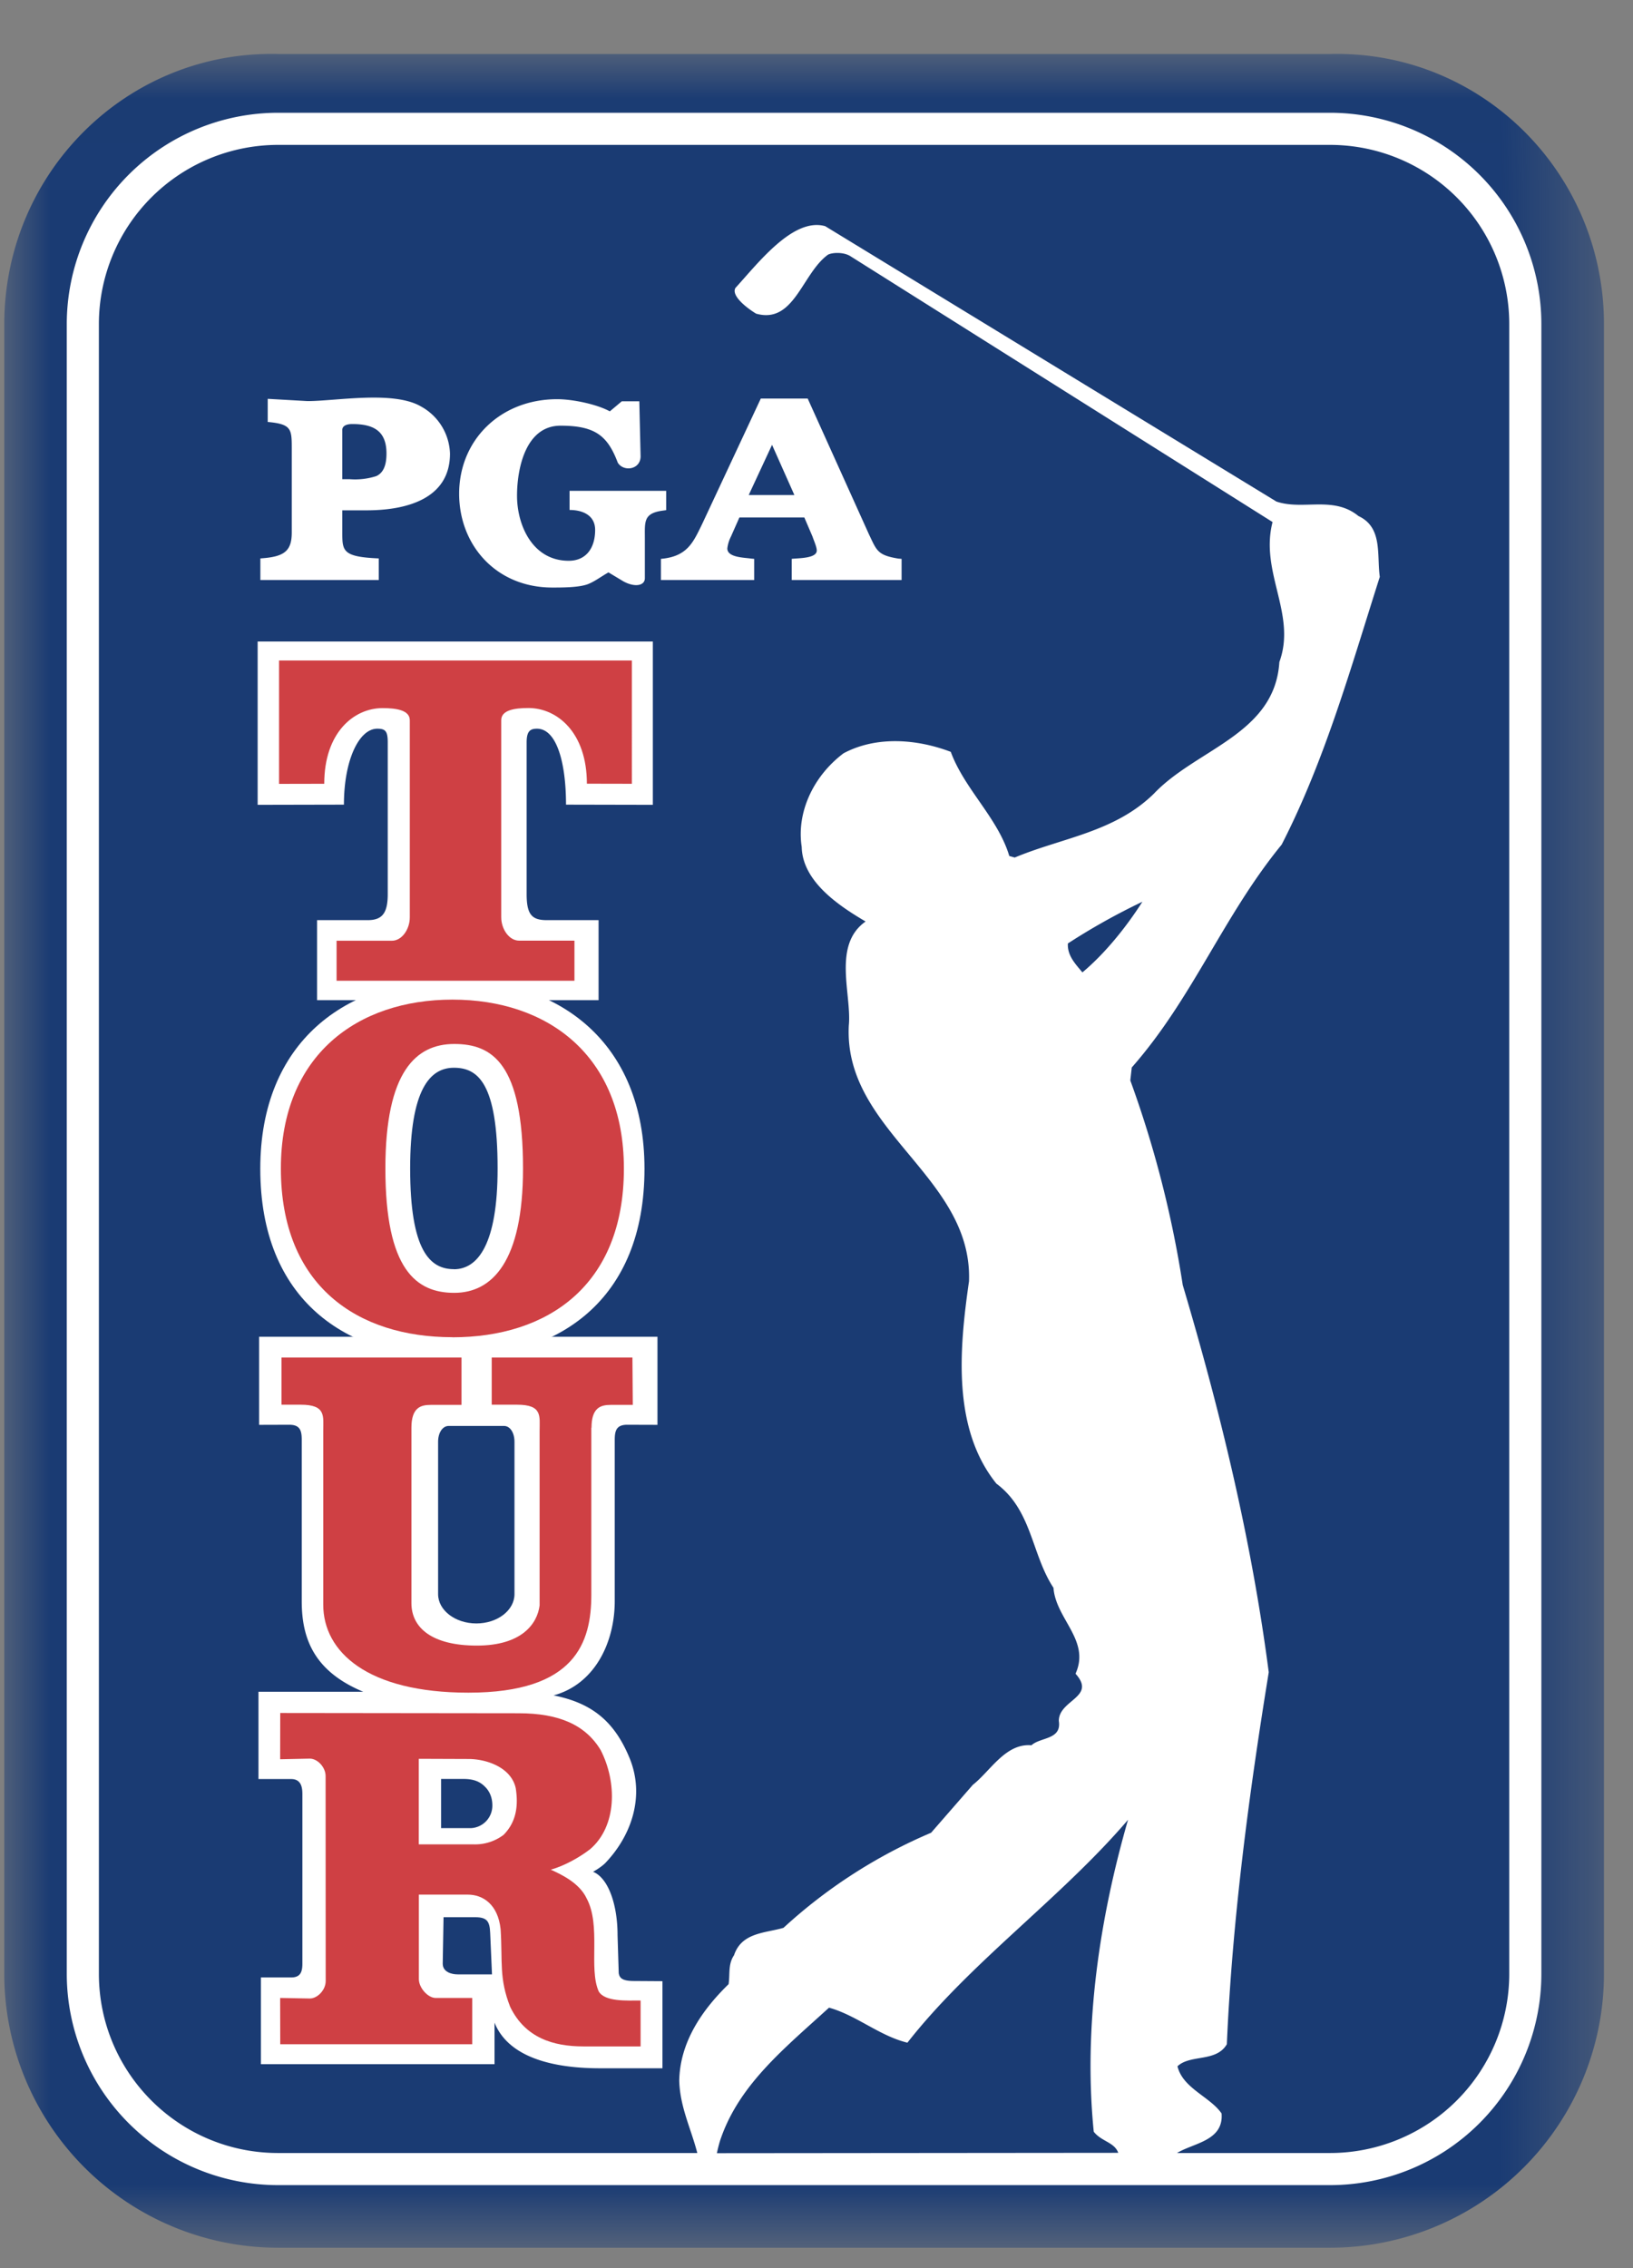 <svg xmlns="http://www.w3.org/2000/svg" xmlns:xlink="http://www.w3.org/1999/xlink" width="18" height="25" viewBox="0 0 18 25">
    <rect x="0" y="0" width="18" height="25" fill="#808080" stroke="none"/>
    <defs>
        <path id="a" d="M17.633 12.1V.01H0v24.18h17.633z"/>
    </defs>
    <g fill="none" fill-rule="evenodd">
        <g transform="translate(.047 .584)">
            <mask id="b" fill="#fff">
                <use xlink:href="#a"/>
            </mask>
            <path fill="#1A3B73" d="M0 21.171a3.02 3.02 0 0 0 3.02 3.02h11.593a3.02 3.02 0 0 0 3.02-3.02V2.989c0-1.667-1.352-3.02-3.02-2.978H3.02C1.352-.03 0 1.321 0 2.99V21.17z" mask="url(#b)"/>
        </g>
        <path fill="#FFF" d="M3.066 1.243a2.33 2.33 0 0 0-2.33 2.33v18.182a2.33 2.33 0 0 0 2.33 2.33H14.66a2.33 2.33 0 0 0 2.33-2.33V3.573a2.33 2.33 0 0 0-2.33-2.33H3.066z"/>
        <path fill="#1A3B73" d="M3.066 1.597A1.976 1.976 0 0 0 1.09 3.573v18.182c0 1.092.885 1.976 1.976 1.976H14.66a1.976 1.976 0 0 0 1.976-1.976V3.573a1.976 1.976 0 0 0-1.976-1.976H3.066z"/>
        <path fill="#FFF" d="M4.986 14.966c1.17 0 2.118-.633 2.118-2.084 0-1.402-.948-2.085-2.118-2.085s-2.117.683-2.117 2.085c0 1.45.948 2.084 2.117 2.084"/>
        <path fill="#FFF" d="M9.578 5.889c.087.182.094.23.324.268l.036.003v.233H8.727V6.16c.07-.009.276-.003.276-.092 0-.04-.034-.114-.047-.154l-.09-.21H8.15l-.093.21a.395.395 0 0 0-.04.131c0 .1.183.1.263.112l.033.003v.233H7.285V6.16c.293-.026.356-.183.455-.385l.646-1.382h.517l.675 1.496zM6.81 5.101c-.112-.297-.248-.409-.631-.409-.387 0-.48.476-.48.772 0 .323.169.717.57.717.193 0 .291-.142.291-.34 0-.159-.134-.22-.282-.22V5.41h1.065v.213l-.042.006c-.21.029-.193.124-.193.304v.44c0 .085-.114.103-.238.034l-.163-.098c-.088.05-.148.098-.225.129-.098.038-.282.038-.394.038-.62 0-1.027-.468-1.027-1.034 0-.592.454-1.042 1.081-1.042.17 0 .435.055.58.134l.132-.111h.193l.014.606c0 .148-.185.174-.25.073zm-3.037.769c0 .204.004.268.402.285v.238H2.87v-.238c.258-.017.346-.076.346-.285v-.931c0-.21-.004-.265-.265-.288v-.255l.439.025c.312 0 .948-.118 1.25.059A.614.614 0 0 1 4.96 5c0 .5-.482.625-.92.625h-.267v.245zm1.678 16.425v.457H2.876v-.956h.333c.103 0 .124-.062.124-.152v-1.869c0-.076-.014-.166-.124-.166h-.36v-.962h1.155c-.533-.222-.678-.575-.678-.997V15.87c0-.104-.02-.166-.138-.166l-.332.001v-.971h4.391v.971l-.333-.001c-.117 0-.138.062-.138.166v1.779c0 .45-.217.914-.674 1.038.422.084.672.285.84.697.167.415.02.85-.274 1.155-.057.053-.131.092-.131.092.171.07.27.368.27.697l.013.42c.009.054.038.087.168.087l.314.002v.96h-.688c-.353 0-.983-.053-1.163-.503zm1.147-11.27v-.883h-.572c-.166 0-.221-.065-.221-.288V8.182c0-.124.04-.15.114-.15.218 0 .32.377.32.837l.957.002v-1.8H2.84v1.8l.951-.002c0-.488.165-.837.368-.837.088 0 .115.026.115.15v1.672c0 .203-.055.288-.22.288h-.559v.882h3.103z"/>
        <path fill="#1A3B73" d="M8.756 5.456l-.246-.553-.257.553h.503zm-4.873-.782c-.077 0-.112.028-.11.068v.54h.082a.764.764 0 0 0 .292-.034c.096-.043.113-.155.113-.25 0-.25-.145-.324-.377-.324z"/>
        <path fill="#CF4044" d="M4.986 14.74c1.045 0 1.891-.565 1.891-1.86 0-1.252-.846-1.862-1.89-1.862-1.045 0-1.891.61-1.891 1.861 0 1.296.846 1.86 1.89 1.86zm1.346-3.93v-.442h-.61c-.111 0-.197-.128-.197-.257V7.938c0-.111.146-.134.3-.134.318 0 .644.271.644.834l.496.001V7.28H3.076v1.36l.498-.001c0-.563.325-.834.643-.834.154 0 .3.023.3.134v2.173c0 .129-.086.257-.197.257h-.61v.441h2.622z"/>
        <path fill="#FFF" d="M5.007 14.25c.419 0 .758-.346.758-1.37 0-1.16-.34-1.373-.758-1.373-.42 0-.759.302-.759 1.372 0 1.115.34 1.371.759 1.371"/>
        <path fill="#1A3B73" d="M5.003 13.99c.266 0 .482-.28.482-1.11 0-.94-.216-1.111-.482-1.111s-.482.243-.482 1.11c0 .903.216 1.11.482 1.11"/>
        <path fill="#CF4044" d="M6.52 15.737c0-.221.1-.252.212-.252h.243l-.004-.522H5.42v.52h.28c.281 0 .248.127.248.288v1.924c-.026.205-.199.443-.692.443-.494 0-.721-.196-.721-.468v-1.933c0-.221.101-.252.212-.252h.34v-.522H3.103v.52h.212c.281 0 .248.127.248.288v1.916c0 .519.485.97 1.6.97 1.183 0 1.355-.557 1.355-1.081v-1.839z"/>
        <path fill="#1A3B73" d="M5.555 15.717c.07 0 .116.078.116.175v1.679c0 .178-.188.323-.42.323-.233 0-.422-.145-.422-.323v-1.68c0-.096.047-.174.117-.174h.609z"/>
        <path fill="#CF4044" d="M7.06 22.05c-.149 0-.394.016-.461-.101-.113-.257.029-.724-.133-1.025-.078-.166-.27-.26-.395-.316.149-.042.315-.134.434-.226.296-.254.298-.737.116-1.092-.166-.276-.457-.406-.901-.406l-2.631-.003-.001.51.327-.007c.084 0 .174.094.174.192l.001 2.26c0 .099-.091.192-.175.192l-.327-.006.001.51h2.116v-.51h-.403c-.084 0-.185-.11-.185-.208v-.931h.54c.166 0 .332.107.361.381.023.36-.019.54.106.857.166.341.474.435.807.435h.63v-.506z"/>
        <path fill="#1A3B73" d="M4.88 21.644s0-.09 0 0 .094.118.164.118h.379l-.02-.457c-.005-.125-.033-.173-.164-.173h-.35l-.009.512z"/>
        <path fill="#FFF" d="M5.165 19.388c.193 0 .47.09.52.323.028.182.012.365-.134.513a.52.52 0 0 1-.33.105h-.605v-.943l.55.002z"/>
        <path fill="#1A3B73" d="M5.427 19.9a.248.248 0 0 1-.235.25h-.33v-.542h.246c.115 0 .184.03.24.088.045.044.079.113.079.203"/>
        <path fill="#FFF" d="M9.371 2.822l4.656 2.932c-.143.554.268 1.015.075 1.543-.05.797-.914.956-1.383 1.451-.436.427-1.014.486-1.534.704l-.06-.017c-.125-.419-.494-.737-.645-1.148-.377-.143-.822-.176-1.182.016-.335.252-.52.654-.461 1.032.008.385.419.654.704.822-.369.26-.151.804-.185 1.148-.058 1.166 1.367 1.66 1.325 2.818-.109.754-.184 1.626.302 2.23.394.293.386.78.629 1.148.025.344.41.58.243.947.235.26-.184.286-.184.52.033.21-.202.177-.302.269-.285-.025-.453.285-.646.436l-.46.528a5.683 5.683 0 0 0-1.627 1.048c-.202.059-.461.05-.545.302-.068.1-.043.21-.06.319-.301.293-.536.645-.544 1.064.008.294.134.537.201.805h5.274c.176-.118.528-.134.503-.444-.126-.184-.428-.277-.486-.52.142-.134.427-.042.544-.243.06-1.375.244-2.759.462-4.1-.193-1.476-.537-2.884-.948-4.268a11.857 11.857 0 0 0-.578-2.255l.016-.143c.672-.763 1.007-1.668 1.652-2.456.478-.931.764-1.954 1.082-2.952-.034-.243.034-.545-.235-.67-.277-.227-.612-.06-.905-.16L9.096 2.493c-.353-.1-.74.408-.989.68-.05.084.117.217.227.284.419.118.505-.438.79-.648.04-.025.168-.035.247.013"/>
        <path fill="#1A3B73" d="M12.056 23.496c.084.109.228.115.27.233l-4.424.004s.021-.103.046-.17c.21-.596.704-.99 1.19-1.434.303.084.554.31.864.386.696-.889 1.694-1.593 2.432-2.457-.31 1.074-.495 2.273-.378 3.438m.537-13.558c-.176.277-.411.57-.662.78-.076-.092-.168-.185-.16-.319a7.18 7.18 0 0 1 .822-.46"/>
    </g>
</svg>

